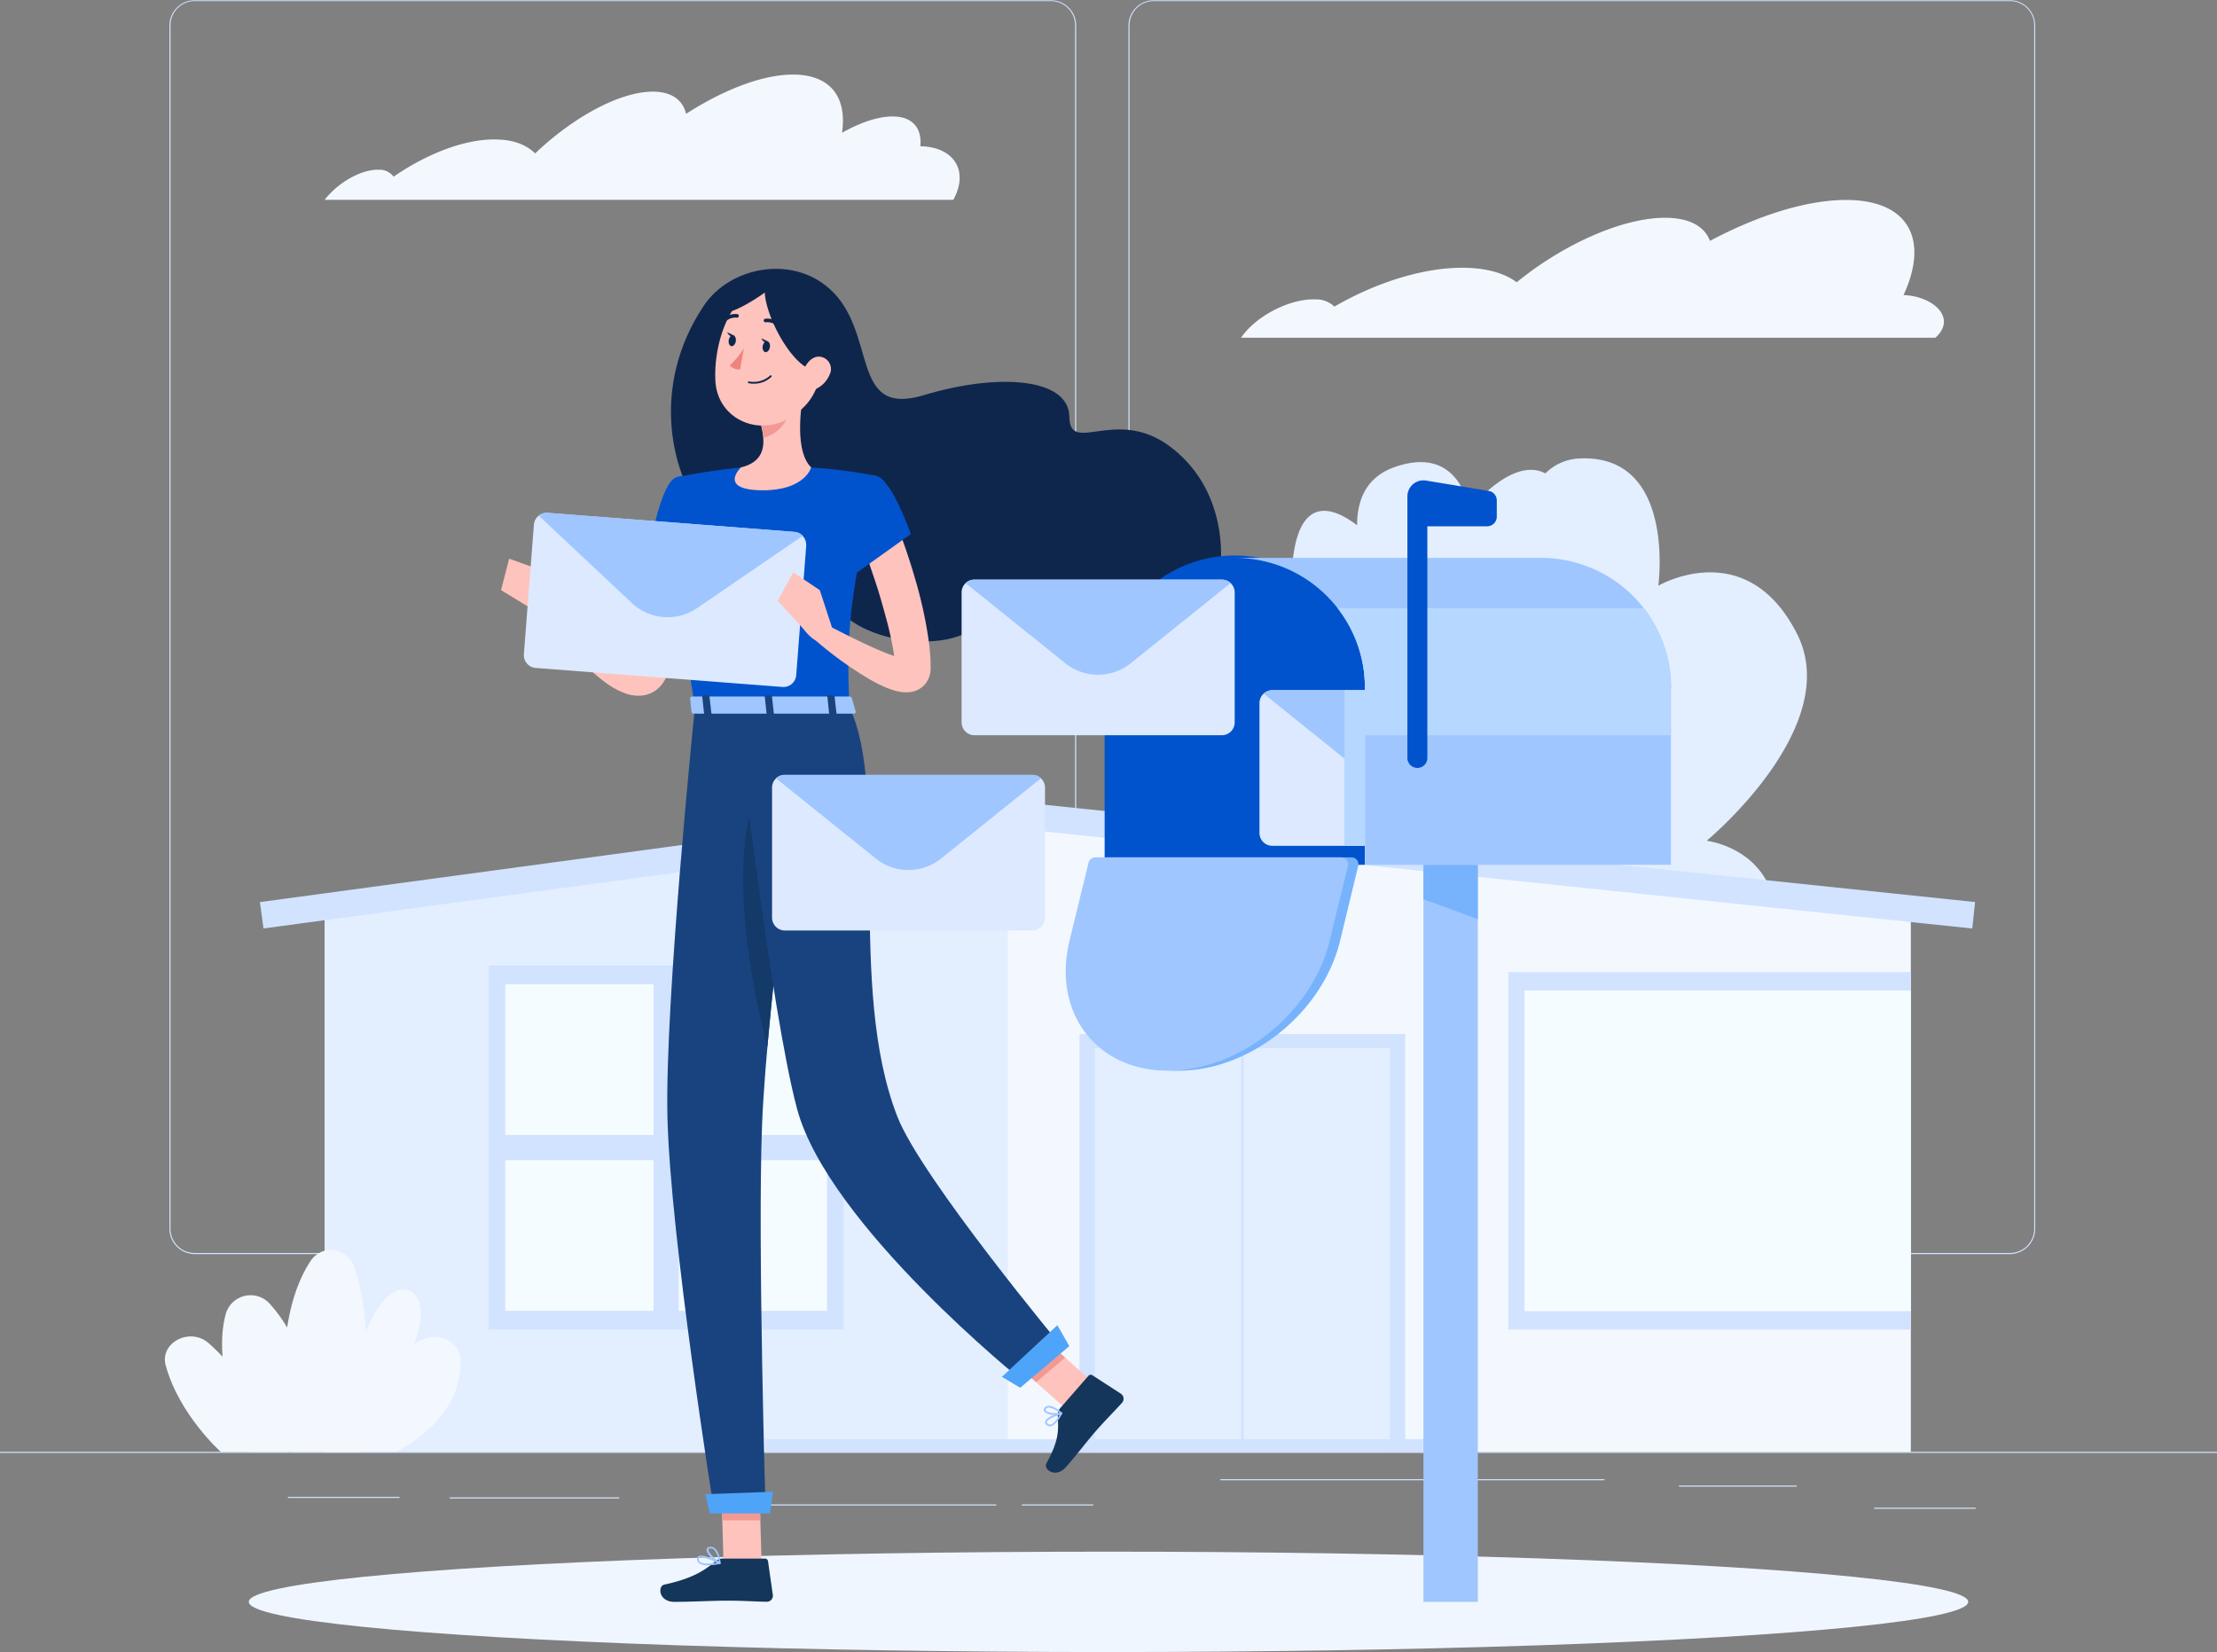 <svg xmlns="http://www.w3.org/2000/svg" viewBox="0 0 500 372.61"><rect x="0" y="0" width="500" height="372.61" fill="#808080" stroke="none"/><defs><style>.cls-1{isolation:isolate;}.cls-2{fill:#d1e3ff;}.cls-3{fill:#e3eeff;}.cls-4{fill:#f3f8ff;}.cls-5{fill:#f5fcff;}.cls-6{fill:#fff;}.cls-7{fill:#f0f6ff;}.cls-8{fill:#ffc3bd;}.cls-9{fill:#0053cc;}.cls-10{fill:#004daa;}.cls-11{fill:#14365b;}.cls-12{fill:#f29994;}.cls-13{fill:#0f264c;}.cls-14{fill:#19437f;}.cls-15{fill:#4ea4f9;}.cls-16{fill:#133a68;}.cls-17{fill:#ed847e;}.cls-18{fill:#9fc6ff;}.cls-19{fill:#dce9ff;}.cls-20{fill:#77b3fc;}.cls-21,.cls-22{fill:#b6d7ff;}.cls-22{mix-blend-mode:multiply;}</style></defs><title>wechat</title><g class="cls-1"><g id="Background_2" data-name="Background 2"><rect class="cls-2" y="327.45" width="500" height="0.25"/><rect class="cls-2" x="378.65" y="335.05" width="26.57" height="0.25"/><rect class="cls-2" x="422.68" y="340.05" width="22.9" height="0.25"/><rect class="cls-2" x="230.46" y="339.31" width="16.1" height="0.25"/><rect class="cls-2" x="164.61" y="339.31" width="60.09" height="0.25"/><rect class="cls-2" x="101.44" y="337.73" width="38.23" height="0.25"/><rect class="cls-2" x="275.22" y="333.61" width="86.63" height="0.25"/><rect class="cls-2" x="64.93" y="337.6" width="25.18" height="0.25"/><path class="cls-2" d="M237,337.8H43.91a5.71,5.71,0,0,1-5.7-5.71V60.66A5.71,5.71,0,0,1,43.91,55H237a5.71,5.71,0,0,1,5.71,5.71V332.09A5.71,5.71,0,0,1,237,337.8ZM43.91,55.2a5.46,5.46,0,0,0-5.45,5.46V332.09a5.46,5.46,0,0,0,5.45,5.46H237a5.47,5.47,0,0,0,5.46-5.46V60.66A5.47,5.47,0,0,0,237,55.2Z" transform="translate(0 -54.95)"/><path class="cls-2" d="M453.31,337.8H260.21a5.72,5.72,0,0,1-5.71-5.71V60.66A5.72,5.72,0,0,1,260.21,55h193.1A5.71,5.71,0,0,1,459,60.66V332.09A5.71,5.71,0,0,1,453.31,337.8ZM260.21,55.2a5.47,5.47,0,0,0-5.46,5.46V332.09a5.47,5.47,0,0,0,5.46,5.46h193.1a5.47,5.47,0,0,0,5.46-5.46V60.66a5.47,5.47,0,0,0-5.46-5.46Z" transform="translate(0 -54.95)"/><rect class="cls-3" x="313.9" y="256.59" width="19.3" height="125.81" transform="translate(647.1 584.03) rotate(180)"/><rect class="cls-3" x="309.27" y="288.53" width="3.32" height="59.27" transform="translate(728.95 415.4) rotate(154.35)"/><path class="cls-3" d="M315.92,298.22s3.54,17.42,22.39,12.29c8.24-2.25,10-8.44,9.62-14.36,7.62,5.43,19.08,9.85,18-13.95,0,0,24.55,18.71,32.78-8.19s-13.81-29.43-13.81-29.43,31-25.61,20.42-46.6C393.89,175.37,374,187.06,374,187.06s4.11-30-18.06-28.69a11.46,11.46,0,0,0-7.41,3.35c-7.59-4-17.17,8.28-17.17,8.28s-1.91-15.08-17-9.64c-6.59,2.38-8.31,7.9-8.29,13.07-5.71-4.38-14.5-7.67-14.82,13.13,0,0-18.36-15.17-26.18,8.82s9.38,25.1,9.38,25.1-25.66,24-18.39,41.87c7.82,19.25,24,8,24,8s-3.95,22.19,8.8,24.21a11.13,11.13,0,0,0,5.13,11.6C304.17,312.12,315.92,298.22,315.92,298.22Z" transform="translate(0 -54.95)"/><polygon class="cls-4" points="430.95 204.96 430.95 327.45 73.2 327.45 73.2 204.52 227.27 183.66 430.95 204.96"/><polygon class="cls-3" points="227.27 183.66 73.2 204.52 73.2 327.45 227.27 327.45 227.27 183.66"/><rect class="cls-2" x="243.46" y="288.17" width="73.48" height="94.23" transform="translate(560.39 615.62) rotate(180)"/><rect class="cls-3" x="234.67" y="303.6" width="91.05" height="66.54" transform="translate(617.07 1.73) rotate(90)"/><rect class="cls-2" x="234.67" y="336.59" width="91.05" height="0.56" transform="translate(617.07 1.73) rotate(90)"/><polygon class="cls-2" points="444.81 209.42 227.31 186.68 59.43 209.41 58.62 203.46 227.22 180.64 227.58 180.67 445.44 203.45 444.81 209.42"/><path class="cls-4" d="M429.3,121.51c5.8-12.53,1.2-21.46-13-21.46-8.89,0-19.92,3.52-30.65,9.23-1.22-3.26-4.63-5.21-10.13-5.21-9.67,0-23,6-33.46,14.55-2.53-1.9-6.19-3.06-10.9-3.25-9.26-.38-20.47,3.09-30.21,8.73a6,6,0,0,0-4.29-1.62c-5.34-.22-12.56,3.28-16.15,7.81l-.62.83h156.6C441.45,126.68,436,121.73,429.3,121.51Z" transform="translate(0 -54.95)"/><path class="cls-4" d="M208.76,88a11.71,11.71,0,0,0-1.19-.06c.37-4.1-1.75-6.72-6.29-6.72-3.27,0-7.29,1.37-11.38,3.68,1.17-8-2.58-13.13-11.07-13.13-6.86,0-15.53,3.37-24.1,8.85-.75-3.12-3.27-5-7.51-5-7.45,0-18,5.78-26.53,13.94h0c-1.84-1.82-4.59-3-8.21-3.13-7.1-.36-15.91,3-23.72,8.37a3.84,3.84,0,0,0-3.22-1.56c-3.88-.2-9.23,2.79-12.33,6.78H215C218.33,94,215.68,88.7,208.76,88Z" transform="translate(0 -54.95)"/><path class="cls-4" d="M65,382.4H49.79s-9.37-8.33-12.42-19.5c-1.4-5.14,5.51-8.7,9.69-5C56.86,366.49,65,382.4,65,382.4Z" transform="translate(0 -54.95)"/><path class="cls-4" d="M71.42,382.4H56.2s-8.71-17.88-5.34-30.9a5.82,5.82,0,0,1,10-2.46C72.34,361.71,71.42,382.4,71.42,382.4Z" transform="translate(0 -54.95)"/><path class="cls-4" d="M71.44,382.4h9.83s6.16-10.87,12-24.22c5.4-12.46-3.8-17.66-9.58-5.42C76.29,368.33,71.44,382.4,71.44,382.4Z" transform="translate(0 -54.95)"/><path class="cls-4" d="M74.13,382.4H89.35s15.33-7.25,14.47-21c-.22-3.59-4.33-5.93-8-4.53C79.52,363.15,74.13,382.4,74.13,382.4Z" transform="translate(0 -54.95)"/><path class="cls-4" d="M65.58,382.4H80.81S85.41,357,80,341c-1.63-4.78-7.42-5.62-10.09-1.46C59.94,355,65.58,382.4,65.58,382.4Z" transform="translate(0 -54.95)"/><rect class="cls-2" x="110.2" y="217.77" width="80.07" height="82.11"/><rect class="cls-5" x="113.4" y="277.5" width="73.66" height="72.55" transform="translate(464.01 108.59) rotate(90)"/><rect class="cls-2" x="111.75" y="255.99" width="76.96" height="5.67"/><rect class="cls-2" x="110.67" y="310.94" width="79.13" height="5.67" transform="translate(464.01 108.59) rotate(90)"/><polyline class="cls-2" points="430.95 299.88 340.15 299.88 340.15 219.26 430.95 219.26"/><rect class="cls-5" x="351.24" y="270.97" width="72.32" height="87.11" transform="translate(701.92 -127.83) rotate(90)"/><circle class="cls-6" cx="280.19" cy="266.71" r="11.12" transform="translate(-44 422.81) rotate(-76.65)"/><rect class="cls-2" x="172.66" y="324.6" width="158.83" height="2.85"/></g><g id="Objects"><ellipse class="cls-7" cx="250" cy="361.29" rx="193.89" ry="11.32"/><path class="cls-8" d="M158.6,173c-.17,2.85-.5,5.47-.87,8.18s-.88,5.36-1.45,8A89.24,89.24,0,0,1,151.46,205l-.86,1.92-.22.48-.11.24c0,.08-.06.14-.14.31a8.3,8.3,0,0,1-1.13,1.69,6.49,6.49,0,0,1-4.11,2.18,8.37,8.37,0,0,1-3.52-.37,16.82,16.82,0,0,1-4.45-2.3,37.58,37.58,0,0,1-3.38-2.73,77.7,77.7,0,0,1-10.7-12.33l3.32-2.81c1.85,1.74,3.79,3.5,5.72,5.18s3.92,3.28,5.91,4.71a32.58,32.58,0,0,0,3,1.92,10.17,10.17,0,0,0,2.63,1.11c.31.06.51,0,.37,0a1.23,1.23,0,0,0-.73.34c-.07.06-.08.07-.07,0l.3-.79.65-1.72a100.76,100.76,0,0,0,3.82-14.54c.5-2.48.85-5,1.23-7.52s.64-5.1.86-7.49Z" transform="translate(0 -54.95)"/><path class="cls-9" d="M152.63,162.56c-3.54.9-6,15.45-6,15.45l9.74,6.63S165.7,170,163,166.07,157.78,161.25,152.63,162.56Z" transform="translate(0 -54.95)"/><polygon class="cls-10" points="152.94 110.86 150.23 125.53 155.7 129.24 152.94 110.86"/><path class="cls-8" d="M126.26,190.71l-4.64-7.32L119,191.71s3.8,4,7.24,3Z" transform="translate(0 -54.95)"/><polygon class="cls-8" points="114.83 126.01 113 133.1 118.99 136.75 121.62 128.44 114.83 126.01"/><polygon class="cls-8" points="171.76 352.53 163.18 352.53 162.6 332.66 171.18 332.66 171.76 352.53"/><polygon class="cls-8" points="247.46 312.67 240.92 318.23 225.96 304.87 232.5 299.32 247.46 312.67"/><path class="cls-11" d="M239.13,372.52l6.34-7.26a.67.67,0,0,1,.89-.13l6.47,4.19a1.37,1.37,0,0,1,.24,2c-2.25,2.49-3.46,3.58-6.25,6.77-1.72,2-4,5-6.39,7.72s-5.18.52-4.43-.82c3.33-6,2.53-8.13,2.58-11.09A2.26,2.26,0,0,1,239.13,372.52Z" transform="translate(0 -54.95)"/><path class="cls-11" d="M162.88,406.48h9.64a.69.69,0,0,1,.69.59l1.09,7.63a1.36,1.36,0,0,1-1.37,1.52c-3.36-.06-5-.25-9.22-.25-2.61,0-8,.27-11.6.27s-3.8-3.56-2.3-3.89c6.73-1.44,9.37-3.44,11.64-5.34A2.26,2.26,0,0,1,162.88,406.48Z" transform="translate(0 -54.95)"/><polygon class="cls-12" points="162.6 332.66 162.9 342.9 171.48 342.9 171.19 332.66 162.6 332.66"/><polygon class="cls-12" points="232.5 299.32 225.96 304.88 233.68 311.76 240.22 306.2 232.5 299.32"/><path class="cls-13" d="M158.78,123.83c5.79-8.61,19.67-11.47,28.31-3.75,11,9.83,4.33,29.1,21.24,24s32.75-3.88,32.84,4.87,10.42-2.36,22.58,6.62c24.62,18.17,5.79,64.9-15.86,47.05-14.2-11.7-19.17-16.72-26.25-7.8s-32.29,4.71-34.55-6.54S168.75,182.5,160,172.67,146.43,142.18,158.78,123.83Z" transform="translate(0 -54.95)"/><path class="cls-9" d="M152.63,162.56s-4.09,1.44,4.1,51.78h34.84c-.59-14.18-.6-22.92,6.18-52a103.63,103.63,0,0,0-14.8-1.94,109.79,109.79,0,0,0-15.82,0C160.33,161,152.63,162.56,152.63,162.56Z" transform="translate(0 -54.95)"/><path class="cls-8" d="M181.38,142.55c-1,5.09-2,14.42,1.57,17.82,0,0-1.39,5.16-10.85,5.16-10.4,0-5-5.16-5-5.16,5.67-1.36,5.53-5.57,4.54-9.53Z" transform="translate(0 -54.95)"/><path class="cls-12" d="M177.42,145.93l-5.75,4.91a15.33,15.33,0,0,1,.49,2.81c2.17-.32,5.15-2.7,5.38-5A7.62,7.62,0,0,0,177.42,145.93Z" transform="translate(0 -54.95)"/><path class="cls-8" d="M186.75,133.21c-2,8.28-2.66,11.83-7.65,15.37-7.5,5.34-17.23,1.07-17.75-7.63-.47-7.84,2.88-20.06,11.66-21.94A11.61,11.61,0,0,1,186.75,133.21Z" transform="translate(0 -54.95)"/><path class="cls-14" d="M156.73,214.34s-6.77,66.09-6.21,92.25c.59,27.22,10.56,89.28,10.56,89.28h11.6s-1.84-60.47-.81-87.2c1.12-29.13,10.37-94.33,10.37-94.33Z" transform="translate(0 -54.95)"/><polygon class="cls-15" points="173.68 341.34 160.07 341.34 159.07 337 174.32 336.46 173.68 341.34"/><path class="cls-16" d="M171.75,230.79c-8.55,17.21-1.71,48.62,1.31,60.3,1.56-17.54,4.17-39,6.21-54.75C178,227.43,175.7,222.85,171.75,230.79Z" transform="translate(0 -54.95)"/><path class="cls-14" d="M165.93,214.34s7.89,68.71,13.85,90.77c7.08,26.19,51,61.43,51,61.43l8.91-7.57s-31.86-38.29-37.27-52.08c-11.55-29.45-1.66-73.33-10.89-92.55Z" transform="translate(0 -54.95)"/><polygon class="cls-15" points="241.16 303.61 230.09 313 225.96 310.53 238.47 298.89 241.16 303.61"/><ellipse class="cls-13" cx="172.84" cy="133.16" rx="1.25" ry="0.82" transform="translate(11.57 225.17) rotate(-79.96)"/><path class="cls-13" d="M165.94,131.94c-.12.68-.58,1.17-1,1.09s-.71-.7-.59-1.38.58-1.17,1-1.09S166.06,131.26,165.94,131.94Z" transform="translate(0 -54.95)"/><path class="cls-13" d="M165.54,130.63l-1.55-.76S164.6,131.3,165.54,130.63Z" transform="translate(0 -54.95)"/><path class="cls-17" d="M167.77,133.47a18.61,18.61,0,0,1-3.2,3.92,3,3,0,0,0,2.35.88Z" transform="translate(0 -54.95)"/><path class="cls-13" d="M170,141.49a6,6,0,0,1-1.16-.11.2.2,0,0,1-.16-.23.21.21,0,0,1,.23-.17,5.51,5.51,0,0,0,4.78-1.33.2.2,0,0,1,.28,0,.2.2,0,0,1,0,.29A5.65,5.65,0,0,1,170,141.49Z" transform="translate(0 -54.95)"/><path class="cls-13" d="M173.35,118.31c-3.83,2.2,5.62,23,12.53,20.08s4.67-14.53,1.25-17.45S178.66,115.27,173.35,118.31Z" transform="translate(0 -54.95)"/><path class="cls-13" d="M171.2,117.33s-4.61.67-7.69,6.42,14.62-5.63,12.12-6.42A7,7,0,0,0,171.2,117.33Z" transform="translate(0 -54.95)"/><path class="cls-8" d="M187.1,139.45a6.17,6.17,0,0,1-3.37,3.35c-2,.82-3.27-.93-2.91-3,.33-1.83,1.77-4.46,3.9-4.41A2.79,2.79,0,0,1,187.1,139.45Z" transform="translate(0 -54.95)"/><path class="cls-13" d="M175.75,128.82a.42.42,0,0,1-.29-.12,3.2,3.2,0,0,0-2.74-1.06.41.41,0,0,1-.47-.33.4.4,0,0,1,.32-.47,4,4,0,0,1,3.48,1.3.41.41,0,0,1,0,.57A.38.38,0,0,1,175.75,128.82Z" transform="translate(0 -54.95)"/><path class="cls-13" d="M163.14,127.78a.39.39,0,0,1-.28-.12.41.41,0,0,1,0-.57,4,4,0,0,1,3.48-1.29.41.41,0,0,1-.15.8,3.23,3.23,0,0,0-2.74,1.05A.43.43,0,0,1,163.14,127.78Z" transform="translate(0 -54.95)"/><path class="cls-8" d="M201.51,171.48a135.51,135.51,0,0,1,4.87,14,96.52,96.52,0,0,1,3.17,14.71c.13,1.29.28,2.56.32,3.9l0,1a7,7,0,0,1-.15,2,5.59,5.59,0,0,1-.65,1.56,5.08,5.08,0,0,1-1.31,1.42,5.43,5.43,0,0,1-2.71,1,7.16,7.16,0,0,1-1.78-.05,10.2,10.2,0,0,1-1.32-.27,18.37,18.37,0,0,1-2.14-.74,33,33,0,0,1-3.57-1.78,82,82,0,0,1-12.11-8.69l2.46-3.59c4.21,2.13,8.49,4.35,12.68,6.06,1,.43,2.09.8,3.05,1.09a11,11,0,0,0,1.31.31,2.82,2.82,0,0,0,.46,0c.1,0,.15,0,0,0a1.92,1.92,0,0,0-1,.41,2.78,2.78,0,0,0-1,1.49c-.1.33-.06.61-.1.17l-.09-.81c-.09-1.07-.29-2.17-.47-3.27-.4-2.22-.88-4.45-1.49-6.68s-1.22-4.47-1.91-6.7c-1.43-4.43-3-8.95-4.64-13.23Z" transform="translate(0 -54.95)"/><path class="cls-9" d="M197.75,162.31c3.49,1.07,7.68,13.09,7.68,13.09l-13.54,9.68s-4.94-10-3.48-14.55C189.94,165.83,193.76,161.1,197.75,162.31Z" transform="translate(0 -54.95)"/><path class="cls-18" d="M236.79,376.66a1.19,1.19,0,0,1-.91-.47.68.68,0,0,1-.16-.68c.31-1.05,3.29-1.9,3.63-2a.21.21,0,0,1,.21.07.2.2,0,0,1,0,.22c-.54,1-1.59,2.73-2.68,2.85Zm2.2-2.61c-1.18.37-2.72,1-2.88,1.58a.26.26,0,0,0,.08.3.77.77,0,0,0,.68.32C237.45,376.18,238.23,375.37,239,374.05Z" transform="translate(0 -54.95)"/><path class="cls-18" d="M238.05,374.08a3.58,3.58,0,0,1-2.49-.69.72.72,0,0,1,0-.89,1,1,0,0,1,.77-.47c1.23-.17,3.1,1.46,3.18,1.53a.22.22,0,0,1,.07.19.21.21,0,0,1-.14.15A4.81,4.81,0,0,1,238.05,374.08Zm-1.51-1.66h-.13a.69.69,0,0,0-.49.3c-.14.21-.09.33,0,.41.36.48,2.05.66,3.08.47A5.13,5.13,0,0,0,236.54,372.42Z" transform="translate(0 -54.95)"/><path class="cls-18" d="M159.66,408a3.26,3.26,0,0,1-2.08-.52,1.16,1.16,0,0,1-.37-1,.65.65,0,0,1,.35-.54c1.05-.58,4.47,1.17,4.86,1.37a.19.19,0,0,1,.1.21.2.2,0,0,1-.16.17A15,15,0,0,1,159.66,408Zm-1.53-1.77a.86.86,0,0,0-.38.07.27.27,0,0,0-.13.22.71.71,0,0,0,.23.65c.52.47,1.93.55,3.84.24A11,11,0,0,0,158.13,406.21Z" transform="translate(0 -54.95)"/><path class="cls-18" d="M162.32,407.68a.11.11,0,0,1-.08,0c-1-.46-3.05-2.31-2.89-3.28,0-.23.2-.52.76-.57a1.43,1.43,0,0,1,1.13.35c1.08.89,1.28,3.2,1.28,3.3a.18.18,0,0,1-.08.18A.19.19,0,0,1,162.32,407.68Zm-2-3.48h-.12c-.38,0-.4.19-.41.23-.09.59,1.28,2,2.32,2.68a4.68,4.68,0,0,0-1.09-2.65A1,1,0,0,0,160.28,404.2Z" transform="translate(0 -54.95)"/><path class="cls-18" d="M192.09,212.3l.89,3.12c.12.24-.16.49-.57.49H156.55c-.31,0-.57-.16-.59-.35l-.32-3.12c0-.22.25-.4.6-.4h35.28A.63.63,0,0,1,192.09,212.3Z" transform="translate(0 -54.95)"/><path class="cls-14" d="M187.35,216.24h1c.18,0,.33-.09.32-.21l-.45-4.05c0-.12-.18-.22-.36-.22h-.95c-.19,0-.33.1-.32.22L187,216C187,216.15,187.16,216.24,187.35,216.24Z" transform="translate(0 -54.95)"/><path class="cls-14" d="M159.21,216.24h.94c.19,0,.34-.09.32-.21L160,212c0-.12-.18-.22-.37-.22h-.94c-.19,0-.33.1-.32.22l.44,4.05C158.86,216.15,159,216.24,159.21,216.24Z" transform="translate(0 -54.95)"/><path class="cls-14" d="M173.28,216.24h.95c.18,0,.33-.09.31-.21L174.1,212c0-.12-.18-.22-.37-.22h-.94c-.19,0-.33.1-.32.22l.44,4.05C172.93,216.15,173.09,216.24,173.28,216.24Z" transform="translate(0 -54.95)"/><path class="cls-8" d="M187.77,196.87l-2.88-8.81-4.6,7.42s2.71,4.8,6.27,4.73Z" transform="translate(0 -54.95)"/><path class="cls-19" d="M181.83,178l-2.26,29.24a2.89,2.89,0,0,1-3.1,2.65l-55.66-4.29a2.9,2.9,0,0,1-2.66-3.1l2.26-29.24a2.87,2.87,0,0,1,1.08-2,2.93,2.93,0,0,1,2-.63l55.66,4.3a2.89,2.89,0,0,1,2.66,3.1Z" transform="translate(0 -54.95)"/><path class="cls-18" d="M181.07,175.78l-23.84,16.31A11.77,11.77,0,0,1,142.55,191l-21.06-19.77a2.93,2.93,0,0,1,2-.63l55.66,4.3A2.94,2.94,0,0,1,181.07,175.78Z" transform="translate(0 -54.95)"/><polygon class="cls-8" points="178.9 129.09 175.39 135.51 181.07 141.69 184.89 133.11 178.9 129.09"/><path class="cls-13" d="M173.25,132l-1.56-.76S172.31,132.66,173.25,132Z" transform="translate(0 -54.95)"/><rect class="cls-18" x="321.03" y="195.05" width="12.26" height="166.24"/><polygon class="cls-20" points="321.03 195.05 333.29 195.05 333.29 207.31 321.03 202.8 321.03 195.05"/><path class="cls-9" d="M307.8,210.12a29.34,29.34,0,1,0-58.67,0V250H307.8Z" transform="translate(0 -54.95)"/><path class="cls-20" d="M243.57,267.11c-3.92,16.2,6,29.33,22.24,29.33s32.51-13.13,36.43-29.33l4.08-16.87a1.54,1.54,0,0,0-1.5-1.91H249.33a1.55,1.55,0,0,0-1.5,1.19Z" transform="translate(0 -54.95)"/><path class="cls-18" d="M241.21,267.11c-3.92,16.2,6,29.33,22.24,29.33s32.51-13.13,36.43-29.33L304,250.24a1.54,1.54,0,0,0-1.5-1.91H247a1.55,1.55,0,0,0-1.5,1.19Z" transform="translate(0 -54.95)"/><path class="cls-18" d="M376.84,210.11V250h-69V210.11a29.34,29.34,0,0,0-29.33-29.33h69.05a29.34,29.34,0,0,1,29.33,29.33Z" transform="translate(0 -54.95)"/><path class="cls-21" d="M376.84,210.11v10.67h-69V210.11a29.13,29.13,0,0,0-6.18-18h69.05A29.13,29.13,0,0,1,376.84,210.11Z" transform="translate(0 -54.95)"/><path class="cls-9" d="M317.41,225.92v-59a3.62,3.62,0,0,1,4.21-3.58l14.14,2.34a2.16,2.16,0,0,1,1.81,2.14v3.66a2.17,2.17,0,0,1-2.17,2.17H321.91v52.25a2.25,2.25,0,0,1-2.25,2.25h0A2.25,2.25,0,0,1,317.41,225.92Z" transform="translate(0 -54.95)"/><path class="cls-19" d="M278.46,188.57v29.32a2.9,2.9,0,0,1-2.88,2.89H219.75a2.9,2.9,0,0,1-2.88-2.89V188.57a2.9,2.9,0,0,1,2.88-2.89h55.83a2.9,2.9,0,0,1,2.88,2.89Z" transform="translate(0 -54.95)"/><path class="cls-18" d="M277.54,186.46,255,204.55a11.78,11.78,0,0,1-14.73,0l-22.51-18.09a2.89,2.89,0,0,1,2-.78h55.83A2.89,2.89,0,0,1,277.54,186.46Z" transform="translate(0 -54.95)"/><path class="cls-19" d="M235.68,232.6v29.33a2.89,2.89,0,0,1-2.88,2.89H177a2.9,2.9,0,0,1-2.88-2.89V232.6a2.88,2.88,0,0,1,2.88-2.88H232.8a2.88,2.88,0,0,1,2.88,2.88Z" transform="translate(0 -54.95)"/><path class="cls-18" d="M234.76,230.49l-22.51,18.09a11.75,11.75,0,0,1-14.73,0L175,230.49a2.88,2.88,0,0,1,2-.77H232.8A2.85,2.85,0,0,1,234.76,230.49Z" transform="translate(0 -54.95)"/><path class="cls-19" d="M307.8,210.62v35.1H286.94a2.9,2.9,0,0,1-2.89-2.89V213.51a2.91,2.91,0,0,1,2.89-2.89Z" transform="translate(0 -54.95)"/><path class="cls-18" d="M307.8,210.62v19.1a3.55,3.55,0,0,1-.31-.23L285,211.4a2.85,2.85,0,0,1,2-.78Z" transform="translate(0 -54.95)"/><rect class="cls-22" x="303.22" y="155.66" width="4.57" height="35.1"/></g></g></svg>